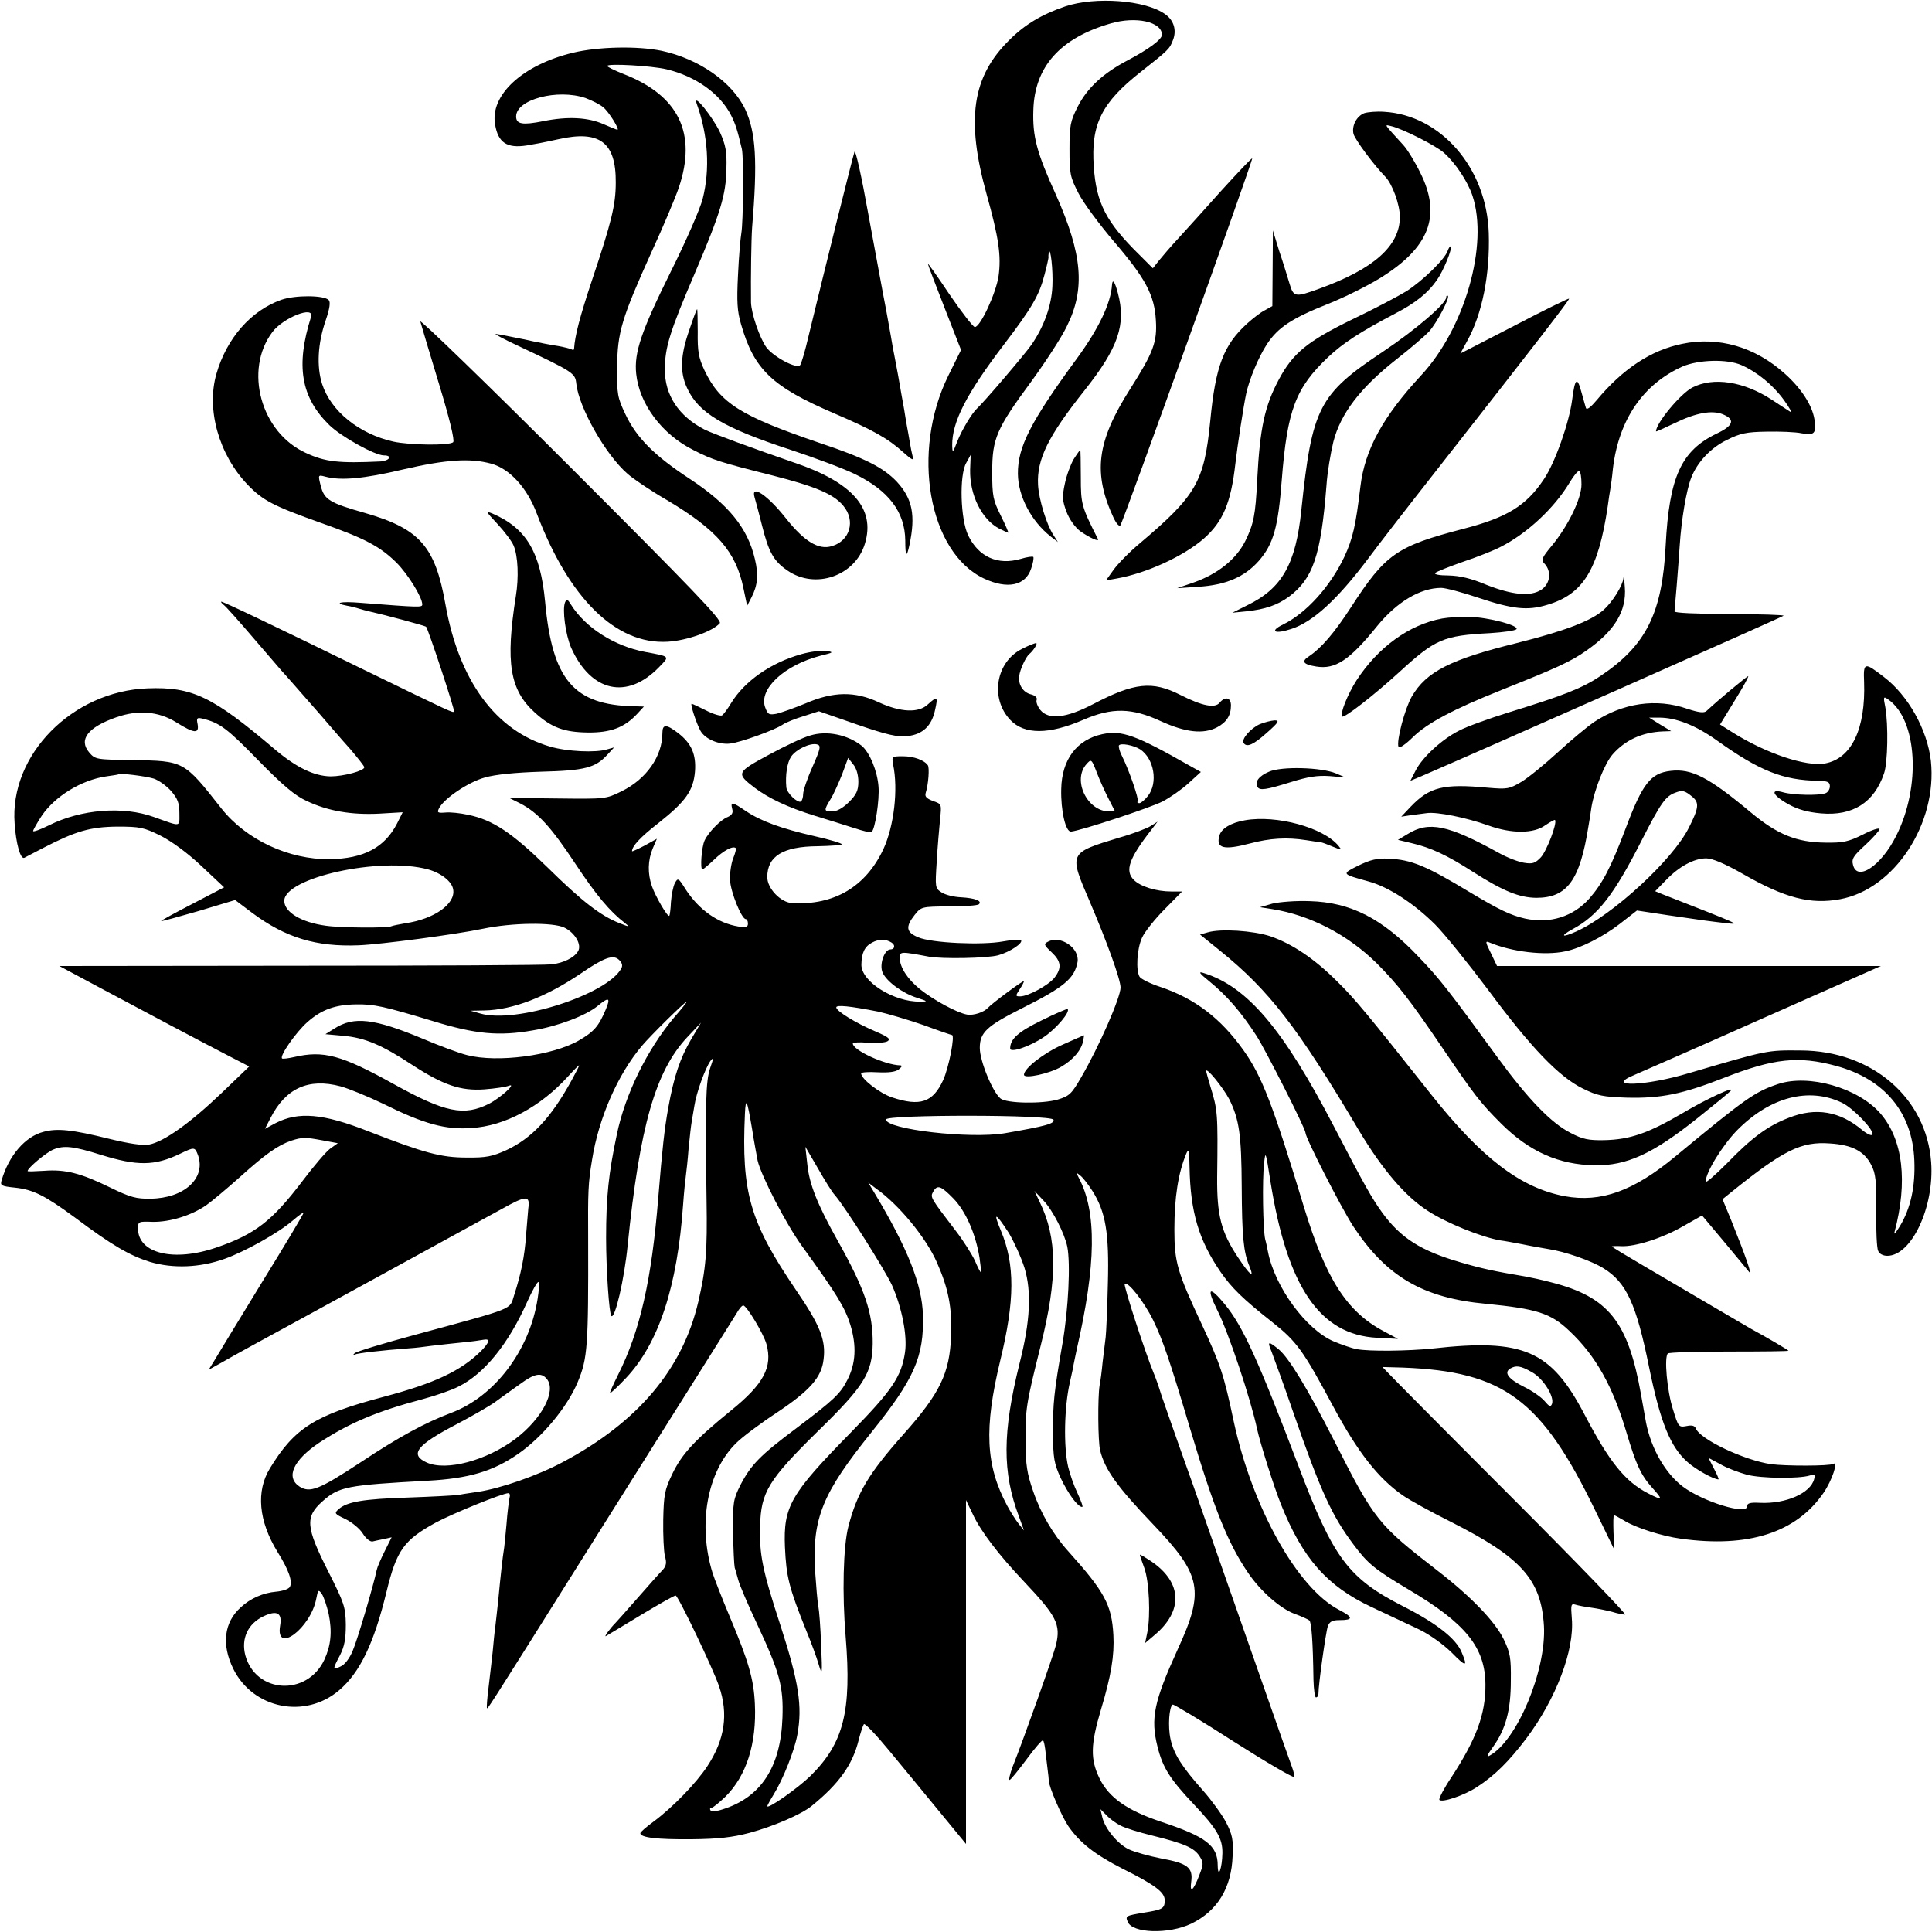 <svg version="1" xmlns="http://www.w3.org/2000/svg" width="933.333" height="933.333" viewBox="0 0 700 700"><path d="M386 2.3c-8.5 2.9-14.6 6.5-20.3 12.2-13.5 13.3-15.8 28.7-8.2 56 4.4 15.7 5.3 22.3 4.3 29.5-.9 6.2-6.6 18.5-8.6 18.5-.6 0-4.8-5.4-9.3-12-4.4-6.6-7.9-11.5-7.7-10.9.1.6 2.9 7.9 6.1 16.1l5.9 15.1-4.6 9.3c-13.6 27.6-7.2 64 12.9 73.5 8.5 4 15.1 2.6 17.1-3.6.7-1.9 1-3.8.8-4.2-.2-.3-2.3 0-4.6.7-8.3 2.4-15.2-.7-19-8.5-2.8-5.8-3.3-21.8-.7-26.3l1.6-2.9-.2 5.4c-.2 9.1 4.2 18 10.5 21.3 1.6.8 3.1 1.5 3.3 1.5.2 0-1-2.8-2.7-6.2-2.8-5.6-3.1-7.1-3.1-15.8 0-12.1 1.5-15.6 14.1-32.7 5.1-7 11-16 12.9-20 6.8-13.6 5.7-26.1-3.9-47.7-7-15.4-8.5-21.1-8.2-30.6.4-15.8 9.7-26.2 28-31.5 9.2-2.7 18.6-.6 18.6 4.1 0 1.7-4.9 5.3-12.5 9.3-8.8 4.6-14.6 10-18 16.7-2.7 5.3-3 6.9-3 15.5 0 8.8.2 10 3.3 16 1.8 3.5 7.6 11.3 12.8 17.4 11.4 13.3 14.7 19.4 15.2 28.6.5 7.8-.9 11.6-9.3 24.8-12.2 19.2-13.6 30.5-5.9 47 .9 1.8 1.9 2.9 2.3 2.5 1-1.1 48.2-132.6 47.8-133-.2-.2-5.2 5.1-11.3 11.8-6 6.7-13 14.5-15.6 17.3-2.5 2.7-5.6 6.3-6.8 7.8l-2.3 2.9-4.9-4.9c-12-11.8-15.6-18.7-16.5-31.9-1.1-15.4 2.8-23.2 17.2-34.5 9.9-7.8 10.3-8.2 11.5-11.4 1.4-3.6.3-7.2-2.9-9.4C415 0 396.8-1.3 386 2.3zm-4.7 101.4c-.3 7-3 14.5-7.5 21.1-2.5 3.6-17.2 20.8-19.8 23.2-1.8 1.6-5.5 7.8-7.1 11.8-1.7 4.4-1.8 4.5-1.9 1.6-.1-8.5 5.2-18.8 18.7-36.5 10.2-13.4 12.8-17.9 14.7-25.2.9-3.3 1.5-6.2 1.5-6.5-.1-.4 0-1.2.1-1.7.6-2.4 1.6 6.5 1.3 12.2zM207.6 19.1c-18.3 4.4-30.2 15.4-28.2 26.1 1.1 6.5 4.3 8.6 11.4 7.5 3.5-.6 4.8-.8 11.7-2.3 14.8-3.3 20.7 1.2 20.6 15.7 0 8.1-1.5 14.2-8.6 35.4-4.5 13.5-6.2 20.2-6.5 24.8 0 .5-.4.6-.9.3s-2.6-.8-4.7-1.2c-2.2-.3-7.9-1.4-12.8-2.5-4.9-1-9.4-1.9-10-1.9-.6 0 3 1.9 7.9 4.2 20.4 9.6 20.9 10 21.3 13.8.9 8.6 10.6 25.8 18.6 32.7 1.9 1.7 8.2 6 14.1 9.4 18.3 10.9 25.2 18.8 27.9 32.2l1.3 6.2 1.6-3.1c2.2-4.3 2.6-8.1 1.2-13.9-2.6-11.2-9.6-19.8-23.6-29-12.8-8.4-19.3-14.9-23.3-23.4-2.9-6.1-3.1-7.3-3-17.1.1-12.6 1.6-17.6 12.6-42 4.2-9.1 8.5-19.4 9.7-22.9 6.7-19.7.1-33.5-20-41.3-3.3-1.3-5.9-2.6-5.9-2.9 0-1 16-.1 21.5 1.2 10.5 2.5 19.4 8.8 23.4 16.7 1.7 3.4 2.3 5.5 3.9 12.2.7 3.2.5 26.5-.2 30.5-.3 1.6-.9 8.4-1.2 15-.5 9.9-.3 13.2 1.1 18 4.7 16.4 11.2 22.6 33.8 32.3 14 6 19.5 9.1 25 14.1 3.1 2.8 3.9 3.1 3.4 1.6-.3-1.1-.8-3.6-1.1-5.5-.3-1.9-.8-4.5-1-5.6-.2-1.2-.7-3.9-1-6-.4-2.2-1.4-7.7-2.2-12.4-.9-4.7-1.7-9.2-1.9-10-.1-.8-1.2-6.9-2.4-13.5-1.3-6.6-4.2-22.6-6.6-35.5-2.3-12.9-4.5-22.8-4.9-22-.5 1.3-10.6 41.7-16.7 67-1.2 5.2-2.6 9.9-3 10.3-1.2 1.5-9.5-2.9-12.2-6.4-2.4-3.3-5.5-12.2-5.6-16.4-.1-9.4.1-22.9.4-27 2-24 1.4-34.5-2.5-42.9-4.7-9.9-16.8-18.3-30.3-21.2-8.8-1.8-22.9-1.5-32.1.7zm4.5 16.4c2.4.9 5.4 2.4 6.5 3.4 2 1.6 6 8.1 5.1 8.1-.3 0-2.5-.9-5-2-5.6-2.5-13-2.9-21.9-1.1-7.5 1.5-9.8 1.1-9.8-1.7 0-6.2 15-10.1 25.1-6.7z"/><path d="M252.4 37.5c4.2 11.6 4.9 23.8 2.2 34.5-.9 3.6-6.1 15.5-11.6 26.5-10.6 21.4-13.3 29.2-12.5 36.9 1.1 10.9 9.3 22 20.8 27.7 6.8 3.5 9.6 4.4 28.7 9.2 15.6 4 22 6.7 25.5 10.9 4.6 5.4 2.5 12.8-4.2 14.7-4.7 1.4-9.8-1.7-16.3-9.8-6.8-8.7-13.1-12.9-11.6-7.9.4 1.3 1.6 5.8 2.7 10.2 2.4 9.6 4.2 12.9 9.2 16.3 10.1 7 24.6 2 28.1-9.8 3.8-12.6-4.5-22.1-25.4-29.2-14.8-5.1-30.1-10.7-32.8-12.1-9.3-4.8-14.4-12.5-14.3-21.8 0-7.9 1.8-13.7 10.8-34.7 9.3-21.8 11.4-28.6 11.5-38.1.2-6.1-.3-8.5-2.3-13-2.5-5.4-9.9-14.7-8.5-10.5zM494.3 41c-2.8 1.1-4.6 4.6-3.9 7.5.5 2 7.3 11.2 11.5 15.5 2.6 2.7 5.3 10.1 5.3 14.6 0 10.5-9.5 18.9-29.2 26-8.8 3.2-9.3 3.1-10.8-1.9-.7-2.3-2.3-7.6-3.7-11.7l-2.3-7.5-.1 13.7-.1 13.7-2.7 1.5c-1.6.8-4.4 3-6.4 4.8-8.6 7.8-11.5 15.5-13.4 35.3-2.2 22.1-5 27-25.7 44.5-3.6 3-7.8 7.3-9.3 9.4l-2.8 3.9 3.9-.7c10.8-1.9 24.3-8.1 31.6-14.5 6.9-6.1 9.8-12.9 11.4-27.1.7-6.2 3-21.1 3.9-25.3 1.1-5.2 4.5-13.4 7.6-18.1 4-6 9-9.3 22.1-14.5 5.8-2.3 14.2-6.5 18.6-9.2 18.1-11.1 22.6-22.7 14.8-38.3-1.9-3.9-4.7-8.5-6.2-10.1-7.3-8-6.9-7.4-4.3-6.8 4 .9 16.2 7.1 19 9.6 4.3 3.8 8.7 10.5 10.4 15.6 5.9 17.8-2.8 48.1-18.6 65.1-13.8 14.9-20.4 26.9-22 40.3-1.7 14.3-2.8 18.9-5.8 25.4-5.1 10.8-13.8 20.4-22.1 24.5-5.2 2.5-3.3 3.7 2.8 1.7 7.8-2.5 16.7-10.6 27.9-25.5 3.7-5 14.7-19.2 24.3-31.4 37.8-48.2 48.8-62.5 48.5-62.8-.1-.2-9.1 4.2-19.8 9.8l-19.6 10.1 2.4-4.4c5.5-9.8 8.4-24.2 7.9-39.4-.8-23.5-17.4-42.6-37.9-43.8-2.7-.2-6 .1-7.2.5z"/><path d="M524.5 90.9c-.9 2.9-9 10.8-14.9 14.6-2.8 1.7-11.6 6.4-19.6 10.2-16.4 8-21.6 12.3-26.7 21.9-5.1 9.6-6.8 17.4-7.8 36.4-.6 12.6-1.3 15.9-4.3 22-3.3 6.6-9.9 11.9-18.6 15l-6.1 2.1 7.6-.5c9.9-.6 16.8-3.5 22-9.4 5.3-6.1 7-12.2 8.3-29.2 2-25.5 5-33.4 16.8-44.6 5.4-5.1 11.7-9.2 24.3-15.8 7.5-3.9 11.8-7.4 15.1-12.1 2.4-3.4 5.7-11.5 5-12.2-.2-.2-.7.5-1.1 1.6zM402.9 103.2c-.4 6.6-4.8 15.9-12.8 26.8-16.7 22.8-21.4 32-21.3 41.7.1 8.1 4.8 17.1 11.9 22.7l2.6 2-1.6-2.5c-2.5-3.8-5.3-12.9-5.6-18.2-.5-9.3 3.7-17.7 16.8-34.2 12.3-15.5 15.2-23.9 12.1-35.4-1.1-4.1-1.9-5.2-2.1-2.9z"/><path d="M102 108.6c-11.1 3.9-19.9 14-23.6 26.9-3.7 12.9.9 29.2 11.3 40.1 5.6 5.8 9.3 7.7 26.7 13.9 15.6 5.5 21.2 8.4 27.2 14.3 4.2 4.2 9.4 12.6 9.4 15.2 0 1.1-.8 1.1-22.5-.6-7.3-.6-9.9.1-4.6 1.1 1.3.2 3.1.7 4.1 1 1 .3 2.7.8 3.7 1 5.4 1.2 20.4 5.2 20.7 5.6.8 1 10.5 30.3 10.1 30.7-.5.5-.1.7-33.4-15.5C99.2 226.7 81 218 80.2 218c-.3 0 .1.6.9 1.2.9.7 5.8 6.2 11 12.3 5.2 6 9.6 11.2 9.9 11.5.7.7 7.6 8.6 14.1 16 3.1 3.6 7.9 9.2 10.8 12.4 2.8 3.3 5.1 6.2 5.1 6.6 0 1.3-7.6 3.3-12.2 3.3-6-.1-12.4-3.2-20.1-9.7-22.7-19.3-30-22.8-46.2-22.2-27.3 1-50.1 24.1-48.2 49 .5 7.3 2.1 13 3.5 12.4.4-.2 3.5-1.8 6.9-3.6 11.8-6.1 17-7.6 26.8-7.7 8.2 0 9.6.3 15.5 3.2 4 2 9.8 6.2 14.9 11l8.3 7.8-11.5 6c-6.4 3.3-11.5 6.1-11.3 6.2.1.2 6.2-1.5 13.5-3.6l13.3-4 6.1 4.6c12.2 9.1 23.3 12.4 38.6 11.8 7.9-.3 35.1-3.9 45.1-6 10.5-2.2 25.4-2.4 29.5-.4 3.9 1.9 6.4 6.3 4.9 8.6-1.4 2.3-5.2 4.2-9.5 4.7-1.9.3-42.8.5-90.9.5l-87.5.1 15.5 8.3c15.7 8.4 35.1 18.7 46.9 24.8l6.4 3.3-10.1 9.7C69 406.8 59.4 413.7 54 414.7c-2.4.4-7.1-.3-14.5-2.1-13.3-3.3-18.8-3.9-23.8-2.5-6.6 1.7-12.5 8.6-15.1 17.5-.6 1.9-.2 2.2 4.8 2.7 6.6.7 10.8 2.8 21.7 10.8 13.6 10.2 19.9 13.8 27.2 16.1 8.4 2.5 18.2 2.1 27.1-1.1 7.3-2.6 19.5-9.4 24.7-13.9 2.1-1.8 3.9-3.1 3.9-2.8 0 .4-6.8 11.8-15.2 25.4-8.3 13.6-16 26.2-17.1 28.1l-2.1 3.4 4.5-2.5c4.1-2.4 16.2-9 30.9-17 6.2-3.4 43-23.5 55.5-30.4 3.3-1.8 10.1-5.5 15-8.2 9.3-5.2 10.6-5.2 9.9-.3-.1 1.4-.5 5.8-.8 9.6-.5 7.7-1.9 14.3-4.3 21.7-1.8 5.5 1 4.4-35.8 14.4-11.5 3.1-21.4 6.1-22 6.7-.7.7-.7.8 0 .5.9-.5 9.3-1.5 20-2.3 1.7-.1 5.3-.5 8-.9 2.8-.3 7.7-.9 11-1.2 3.3-.3 6.8-.8 7.8-1 2.4-.4 2.1.9-1 4.1-7.3 7.2-16.8 11.7-35.3 16.6-24.9 6.6-32.3 11.3-41.2 25.9-5.1 8.3-4.1 19.1 2.7 30.2 4.2 6.7 5.6 10.9 4.5 12.8-.5.8-2.7 1.5-5 1.7-4.6.4-9.3 2.4-12.8 5.7-6 5.4-7 13.4-2.7 22.2 7.1 14.5 26 18.4 38.4 7.8 7.5-6.4 12.6-17 17.1-35.5 3.7-15.3 6.3-18.9 18-25.3 6.2-3.3 24.1-10.6 26.2-10.6.5 0 .7.8.4 1.7-.2 1-.8 5.4-1.1 9.7-.4 4.3-.8 8.6-1 9.5-.3 1.7-1.1 8.5-2 18.1-.3 3-.8 7.1-1 9-.3 1.9-.7 6.2-1 9.5-.4 3.3-1 9.1-1.5 13-.5 3.8-.7 7.1-.6 7.3.4.3-1.9 4 36.6-57.3 18.4-29.2 37.6-59.8 42.8-68 5.2-8.3 10.2-16.2 11.1-17.7.9-1.6 1.9-2.8 2.4-2.8 1.2 0 7.4 10.3 8.4 14 2.3 8.3-1 14.5-12.9 24.1-12.9 10.5-17.7 15.6-21.2 22.9-2.8 5.8-3.1 7.6-3.3 16.6-.1 5.6.2 11.5.6 13.2.7 2.3.5 3.5-.7 4.9-1 1-5.1 5.6-9.2 10.3-4.1 4.7-7.7 8.7-8 9-1.8 1.8-4.3 5.2-3.5 4.8.6-.3 6.3-3.8 12.8-7.7 6.5-3.9 12.1-7.1 12.5-7 .9 0 13.7 26.8 15.7 32.8 3.5 10.1 2.1 19.4-4.2 29-4 6.1-12.5 14.9-19.5 20.1-2.6 1.9-4.8 3.8-4.8 4.2 0 1.6 6 2.3 18.5 2.2 9.9-.1 14.9-.7 21-2.3 8.6-2.3 18.8-6.7 22.5-9.7 10-8.1 14.9-15 17.1-23.9.7-2.8 1.6-5.4 1.9-5.8.4-.4 4.5 3.9 9.1 9.5 4.7 5.7 12.9 15.6 18.2 22.1l9.7 11.8V543.5l2.4 5c2.9 6.3 9.5 14.9 18.5 24.4 11.9 12.6 13.5 15.6 11.7 23.1-.8 3.4-11.7 34.1-15.7 44.1-1 2.7-1.5 4.9-1.1 4.8.4 0 3.1-3.4 6.1-7.4 3-4.1 5.7-7.2 6-6.9.3.2.6 1.7.8 3.2.2 1.5.5 4.5.8 6.7.3 2.2.5 4.3.5 4.7 0 2.1 4.6 12.8 7.1 16.5 4.2 6 9.5 10.2 19.5 15.3 12 6 15.4 8.6 15.4 11.5 0 3-.7 3.4-7.6 4.5-6.5 1.1-6.7 1.2-5.8 3.3 1.6 4.2 14.8 4.6 23 .7 9.5-4.6 14.6-13 15-24.5.3-6-.1-7.8-2.4-12.3-1.5-2.8-5.2-7.9-8.2-11.3-7.8-8.8-10.7-13.3-11.9-18.8-1-4.6-.5-11.8.8-12.5.3-.2 10.3 5.8 22.1 13.4 11.8 7.5 21.7 13.3 21.9 12.8.1-.5-.2-2.1-.8-3.6-.9-2.3-18.7-53.2-31.3-89.2-2.2-6.3-6.2-17.8-9-25.5-2.7-7.7-5.9-16.7-7-20-1-3.3-2.3-6.9-2.8-8-3.1-7.5-11-31.8-10.5-32.3 1.1-1.1 7 6.4 10.3 13.1 3.5 7.2 6 14.5 13.5 39.7 8.6 28.7 13.6 41.2 21 52 4.5 6.6 11.6 12.8 16.7 14.7 2.5.9 4.9 2 5.4 2.4.8.7 1.3 7.6 1.5 21.6.1 3.5.5 6.3.9 6.3.5 0 .9-.6.9-1.3 0-3.5 2.7-22.5 3.4-24.5.7-1.7 1.6-2.2 4.2-2.2 5.1 0 5.1-1-.1-3.7-15.2-7.9-31.5-37.2-38.2-68.3-3.6-17.1-4.9-20.8-11.5-35-9-19.2-10-22.7-10-34.5 0-11.7 1.4-20.5 4.3-27.5.9-2.1 1.1-1.2 1.2 5 .3 16 3.3 26.3 11.2 37.8 4 5.8 8.2 9.9 18.6 18.1 9.1 7.2 11.3 10.3 22.2 30.6 8.9 16.6 16.4 26.2 25.4 32.4 2.3 1.6 10.1 5.9 17.3 9.5 25.5 12.9 32.7 20.9 33.7 37.7.9 16.1-9.8 41.7-19.7 47-1.2.7-.9-.2 1.2-3.1 4.6-6.4 6.5-13.2 6.5-24 .1-8.4-.2-10.1-2.6-15.1-3.2-6.5-11.9-15.5-23.8-24.7-21.8-16.9-22.9-18.2-37.6-47.2-9.8-19.2-16.4-30-20.1-33.1-3.8-3.1-4.2-3-2.6.8.8 2.1 4.4 11.9 7.8 21.8 10.1 29.1 14.1 37.7 21.9 48.1 5.2 7 7.7 9 20.1 16.4 20.6 12.2 27.6 20.9 27.7 34.3.1 10.7-3.3 19.8-12.3 33.6-2.7 4-4.6 7.7-4.4 8.2.8 1.2 9.1-1.6 13.6-4.6 6.5-4.2 11.6-9.3 17.9-17.6 10.8-14.4 17.5-32 16.5-43.5-.4-4.9-.3-5.5 1.3-5 .9.3 3.5.8 5.8 1.1 2.2.3 5.6 1 7.5 1.5 1.9.6 4 1 4.7 1 .7 0-17.7-19.1-41-42.4-23.3-23.3-43.3-43.5-44.6-44.9l-2.3-2.4 7.3.2c36.6 1.4 50.3 11.5 69.8 51.8l6.9 14.2-.3-6.3c-.1-3.4-.1-6.2.2-6.2.3 0 1.9.9 3.6 1.9 4.1 2.6 13.9 5.7 20.6 6.6 24.5 3.4 41.8-2.2 51.7-16.6 3.1-4.5 5.5-11.7 3.5-10.5-1.3.8-17.2.8-22.5.1-9.7-1.4-25.8-9-27.3-13-.4-1-1.5-1.2-3.4-.8-2.8.5-2.9.3-4.9-6.2-2.1-6.6-3.2-18.8-1.8-20.1.3-.4 10.3-.7 22.2-.7 11.8 0 21.5-.1 21.5-.3 0-.2-8.1-5-13.5-7.9-2.2-1.3-20.9-12.2-38.7-22.7-6.5-3.8-11.8-7-11.8-7.2 0-.1 1.5-.2 3.3-.1 5.1.3 15.1-2.9 22.5-7.2l6.9-3.9 7.8 9.3c4.3 5.2 8.5 10.2 9.2 11.1 1.4 1.8-1.3-5.9-6.5-18.8l-3.1-7.5 3.1-2.5c19-15.3 25.4-18.5 35.9-17.7 7.9.5 12.4 2.8 14.9 7.8 1.6 3 1.9 5.8 1.8 16.5-.1 7.1.2 13.7.7 14.6.4 1.1 1.8 1.8 3.3 1.8 8.8 0 17.1-17.7 15.9-33.9-1.7-23.4-21.5-40.4-47.2-40.5-12.4-.1-11.9-.2-40.5 8.2-16 4.8-30.8 5.2-19.9.7 3-1.3 24.3-10.6 47.4-20.9l42-18.6H542.4l-2.2-4.6c-2.1-4.2-2.1-4.6-.5-3.9 8.1 3.4 20 4.8 27.4 3.2 5.5-1.1 13.6-5.2 19.7-9.9l6.3-4.9 11.2 1.7c12.9 1.9 14.4 2.1 21.2 2.9 5.1.5 5.7.8-23.4-10.6l-2.4-1 3.9-4c4.8-5 10.2-7.9 14.6-7.9 2.2 0 6.7 1.9 13.2 5.6 15.3 8.8 24.6 11.2 35.3 9.2 19.7-3.6 35.3-27.4 32.9-50.1-1.3-11.3-8.2-23.7-17-30.4-7.1-5.5-7.5-5.4-7.2 1.8.6 16.9-4.5 27.7-14.1 29.5-6.8 1.3-21.4-3.6-33.5-11.2l-4.6-2.9 5.4-8.8c3-4.8 5.1-8.7 4.8-8.7-.5 0-10.7 8.5-15.1 12.6-.9.8-2.7.6-7-.8-11.2-3.9-23.4-2.1-33.9 4.9-2.3 1.6-8.1 6.4-12.9 10.8-4.8 4.4-10.8 9.3-13.3 10.8-4.4 2.6-5.1 2.7-12.2 2.1-16-1.5-21-.3-27.9 6.9l-3.4 3.6 3.2-.5c1.7-.2 4.4-.6 6.1-.8 3.7-.5 14.2 1.6 22.3 4.5 8.3 3 16.4 3 20.6-.1 1.8-1.2 3.4-2.1 3.5-1.9.9 1.1-3 11.2-5.1 13.5-2.1 2.2-3 2.5-6.1 2-2-.3-6.2-1.9-9.2-3.6-18.3-10.1-25.3-11.6-33-6.8l-3.5 2.1 5 1.2c6.9 1.6 12.9 4.4 22.2 10.4 11 7 16.7 9.3 22.9 9.4 11.2 0 15.8-6.3 18.9-25.8.4-2.2.9-5.4 1.1-7 1.1-6.5 4.8-15.9 7.7-19.2 4.6-5.2 10.7-8 18.2-8.3l3-.1-4-2.4-4-2.5h3.6c6.2 0 13.3 2.8 21 8.3 15.4 11 23.9 14.4 36.7 14.6 3.4.1 4.2.4 4.2 2 0 1-.7 2.2-1.6 2.5-2.4.9-11.5.7-15.2-.3-5.1-1.5-4 1.1 1.8 4.3 3.4 1.9 7.1 2.9 11.8 3.3 11.5 1 19.2-3.9 22.8-14.4 1.4-3.9 1.6-17.7.5-24-.8-3.9-.7-4.1 1-2.9 10.6 7.3 12 31.6 2.9 49.5-5.4 10.8-14.1 16.6-15.6 10.5-.6-2.2.1-3.3 4.5-7.3 2.8-2.6 5.1-5.2 5.1-5.7 0-.6-2.8.3-6.1 2-5.2 2.6-7.2 3-13.5 2.9-10.4-.1-17.4-2.9-27.1-11-15.2-12.7-21.4-15.9-29-15-7.2.8-10.2 4.6-16.2 20.6-5.4 14.3-8.4 20.1-13.3 25.7-5.8 6.5-14.2 9.2-23.3 7.2-5.2-1.2-9.2-3.1-19.9-9.5-15.9-9.6-21.1-11.8-29.5-12.2-4.1-.2-6.6.4-10.9 2.5-6.2 3.1-6.3 3 3.8 5.8 7.2 2 16.4 8 24 15.6 3.4 3.4 12 14.1 19.3 23.8 15.4 20.8 25.6 31.4 34.2 35.6 5.3 2.6 7.2 3 16 3.3 12.3.3 20.1-1.3 34.9-7.1 18.4-7.2 27.2-8.1 40.9-4.4 17.6 4.8 27.6 16.9 28.3 34.2.4 9.4-1.3 17.3-5.2 23.8-1.4 2.3-2.3 3.4-2 2.3 4.9-18.4 3.1-33.6-5.1-43.1-8.1-9.3-26-14.4-37.2-10.6-8.3 2.8-11.6 5.1-37.1 26.2-15.2 12.6-27 16.8-40.1 14.4-15.9-3-30-13.7-48.4-36.9-23.2-29.3-27.6-34.6-34-40.9-8.3-8.3-16.4-13.7-24.3-16.4-6.1-2-17.8-2.8-22.6-1.4l-2.8.8 7.3 5.9c17.7 14.3 28.1 27.7 50.4 65.3 8.4 14 16.7 23.7 24.8 28.9 6.7 4.4 19.4 9.5 26.2 10.7 1.7.2 5.3.9 8 1.4 2.8.6 6.9 1.3 9.2 1.7 6.2.9 16 4.3 20.4 7.1 8.2 5.1 11.8 13 16.4 35.8 4.1 20 7.7 28.9 14 34.4 2.9 2.6 9.4 6.2 11.1 6.2.3 0-.5-1.8-1.6-3.9l-2-3.9 4.3 2.3c2.4 1.4 6.7 3 9.6 3.8 5.3 1.4 18.9 1.5 22.8.3 1.8-.6 2-.3 1.6 1.3-1.3 5.1-10.2 9-19.5 8.6-3.7-.2-4.8.1-4.8 1.3 0 3.2-16-1.7-23.3-7.2-6.3-4.8-11.4-13.6-13.3-23.1-.1-.6-.9-5.1-1.8-10.1-4.7-26.6-11.8-35.5-32.6-40.8-3.4-.9-7.6-1.8-9.3-2.1-11.3-1.9-15.9-2.9-23.4-5.1-14.5-4.2-21.8-8.8-28.6-18.2-3.6-5-6.3-9.7-17.2-30.7-18.6-35.8-31.6-51.1-47.5-56-1.9-.6-1.5.1 2 2.9 6.6 5.4 11.6 11.2 17.2 19.8 3.2 4.9 17.8 33.7 17.8 35.2 0 1.9 12.9 27.1 17.3 33.9 12 18.2 25.2 26 48.2 28.1 18.3 1.8 23.4 3.4 30.1 9.8 9.6 9 15.8 20.2 20.7 36.8 3.5 11.7 5.2 15.4 9.3 20 4.1 4.5 3.9 4.8-1.4 2.1-8.4-4.3-14.1-11.4-23.1-28.6-12.2-23.3-22.1-27.6-55.1-23.9-8.7.9-23.1 1.1-27.5.2-1.7-.3-5.4-1.6-8.3-2.8-10-4.3-21.3-19.7-23.8-32.5-.2-1.1-.6-3.1-1-4.5-.8-3.5-1.1-21.4-.4-27.5.5-4.7.6-4.4 2.3 6.5 6.1 38.3 17.9 55.6 38.6 56.7l7.6.4-5.2-2.8c-13.4-7.1-20.9-19-28.8-44.8-11.3-37.3-15.3-47.6-21.9-56.9-8.3-11.7-17.7-18.8-30.1-23-3.7-1.2-7.1-2.9-7.6-3.7-1.4-2.3-1-10.1.9-14.2.9-2 4.6-6.7 8.1-10.2l6.4-6.5h-3.9c-5.5 0-11.2-1.8-13.6-4.2-3.3-3.3-1.8-7.7 6.4-18.2l2.2-2.9-2.5 1.6c-1.3.8-6.4 2.8-11.4 4.2-18.4 5.6-18.3 5.4-10.6 23.3 6.3 14.8 11.1 28.1 11.1 31 0 3.6-7.9 21.6-14.2 32.4-3.5 6.1-4.3 6.9-8.6 8.2-5.6 1.6-18.5 1.4-20.7-.4-2.9-2.4-7.5-13.6-7.5-18.3 0-5.6 2.4-7.9 15.3-14.4 15.2-7.6 19-10.8 20.1-16.7.9-5-6.1-9.9-10.7-7.4-1.6.8-1.5 1.2 1.3 3.8 3.5 3.3 3.8 5.7 1 9.3-2.2 2.7-9.5 6.7-12.4 6.7-1.7 0-1.7-.2-.2-2.5.9-1.3 1.6-2.7 1.6-3 0-.6-11.8 8.2-13 9.6-1.4 1.6-5.2 2.9-7.6 2.5-3.8-.7-12.2-5.3-17.2-9.3-4.5-3.7-7.2-7.9-7.2-11.3 0-2.3.4-2.3 10.5-.4 4.7.9 21.3.6 25.2-.5 4.3-1.2 9.2-4.5 8.2-5.5-.3-.3-3.2-.1-6.5.5-7.5 1.4-25.9.6-30.7-1.5-4.4-1.8-4.7-3.8-1.3-8.1 2.4-3 2.5-3 12.5-3.1 5.5 0 10.4-.3 10.8-.8 1.2-1.2-1.4-2.2-6.5-2.5-2.6-.1-5.8-.9-7.1-1.8-2.3-1.5-2.3-1.8-1.7-11.2.3-5.3.9-12.1 1.2-15.2.6-5.6.6-5.6-2.6-6.7-2.3-.9-3-1.6-2.6-2.9 1-3.2 1.4-9 .8-10-1.3-1.9-5.1-3.3-9.1-3.3s-4 .1-3.5 3c1.9 9.1.3 22.3-3.5 30.6-6.4 13.7-17.9 20.5-33.2 19.6-4.1-.3-8.9-5.3-8.9-9.4 0-7.6 5.7-11.1 18.2-11.2 4.9-.1 8.8-.4 8.8-.7 0-.4-4.4-1.7-9.7-2.9-12.3-2.8-19.6-5.5-25-9.1-5-3.4-5.7-3.6-5-.8.4 1.4-.1 2.2-1.6 2.9-2.5.9-7 5.5-8.4 8.5-1.1 2.3-1.7 10.5-.8 10.5.3 0 2.2-1.6 4.2-3.5 3.4-3.3 6.9-5.2 7.9-4.2.2.2-.2 1.9-1 3.8-.7 1.9-1.2 5.3-1.1 7.7.2 4.4 4.2 14.2 5.7 14.2.4 0 .8.7.8 1.6 0 1.3-.7 1.5-3.4 1.1-7.5-1.2-14.3-6-19.2-13.5-2.6-4.2-2.8-4.2-3.9-2.2-.6 1.2-1.2 4.2-1.4 6.8-.1 2.5-.4 4.8-.6 5-.6.6-5-7-6.3-10.7-1.6-4.6-1.5-9.4.3-13.7l1.5-3.5-4.5 2.5c-2.5 1.3-4.5 2.2-4.5 2 0-1.8 2.9-5 9.7-10.3 9.7-7.7 12.5-11.6 13.1-18.5.5-6.3-1.3-10.3-6.1-14-4.3-3.3-5.7-3.3-5.7 0 0 8.4-5.8 16.7-14.8 21.1-5.7 2.8-5.8 2.8-23.2 2.6l-17.5-.2 4 2c6.5 3.4 11.2 8.6 20 21.9 7.5 11.3 12.4 17.2 18 21.5 1.8 1.4 1.5 1.4-2 0-6.9-2.7-13.6-7.9-26.1-20.2-12.9-12.6-19.9-17.3-28.9-19.1-2.7-.6-6.4-1-8.2-.8-2.8.2-3 0-2.2-1.6 1.9-3.6 10.7-9.5 16.6-11.1 3.8-1.1 11-1.8 20.3-2.1 15.8-.4 19.7-1.4 24-6.1l2.5-2.7-2.5.7c-4.1 1.3-14.6.8-20.7-1-19.7-5.7-33-23.9-37.9-51.5-3.7-21-9.3-27.4-29-33.1-13.1-3.7-14.9-4.9-16.2-9.9-1-4-1-4 1.7-3.3 5.5 1.5 13.8.8 28.1-2.6 15.6-3.6 24.3-4.2 32-2.1 6.6 1.8 13 8.7 16.5 18.1 11.7 30.8 28.7 47.5 47.4 46.4 7-.4 16.4-3.8 18.9-6.7.9-1.1-10.4-12.8-53.9-56.3-30.3-30.3-54.9-54.1-54.6-53 .3 1.1 3.3 11.2 6.7 22.4 3.9 12.8 5.8 20.7 5.2 21.3-1.3 1.3-15.7 1.1-21.7-.2-12.4-2.8-22.6-11-25.8-20.9-2-6.3-1.6-14.6 1.3-23 1.5-4.4 1.8-6.7 1.1-7.4-1.8-1.8-12.2-1.8-17.1-.1zm10.7 6.2c-5.6 17.7-3.7 29.1 6.6 39.2 4.3 4.2 16.5 11 19.8 11 3.3 0 2 2-1.3 2.2-15 .7-19.9.2-27-3.1-16.3-7.4-22.5-30-12.1-43.8 3.9-5.2 15.3-9.7 14-5.5zM64 261.8c6.4 4 8.2 4.1 7.6.6-.5-2.3-.2-2.5 1.9-2 6.1 1.5 8.8 3.5 20 15 9 9.2 13.4 12.9 17.6 14.8 7.8 3.7 16.3 5.1 26.3 4.6l8.5-.5-2 4c-4.5 8.8-12.1 12.8-24.4 13-14.8.2-30.3-7-39.3-18.4-13.6-17.3-13.5-17.2-32.2-17.5-13.1-.2-13.5-.2-15.7-2.8-3.9-4.6-.5-9.1 9.8-12.7 7.9-2.8 15.4-2.2 21.9 1.9zm-8.3 20.3c1.8.6 4.6 2.6 6.3 4.5 2.4 2.8 3 4.4 3 8.1 0 5.1.8 4.9-9.3 1.3-11.1-4-26.3-2.8-37.9 3-3.2 1.6-5.8 2.5-5.8 2.1 0-.4 1.4-2.9 3.1-5.5 4.8-7.1 14.4-13 23.4-14.3 2.2-.3 4.1-.6 4.3-.7.5-.6 9.9.6 12.9 1.5zm557.6 6.7c2.4 2.1 2.2 4-1.4 11.1-5.8 11.6-27.5 31.6-40.8 37.6-5.1 2.3-6.1 1.8-1.4-.8 9.2-4.9 15.1-12.5 25.1-32.2 6.9-13.5 8.6-16 12.2-17.3 2.6-1 3.4-.8 6.3 1.6zM155.1 315c4.7 1.3 8.7 4.4 9.1 7.3.9 5.2-6.9 10.7-17.2 12.2-2.4.4-4.8.9-5.2 1.1-1.1.7-18.5.6-23.8-.2-8.8-1.2-15-4.9-15-9 0-8.4 34.7-16.1 52.1-11.4zM323 341.5c1.5.9 1.2 2.5-.4 2.5-2.2 0-4.1 5.6-2.8 8.4 1.5 3.3 7.3 7.5 12.4 9.1 4 1.3 4.1 1.4 1.2 1.4-9.5.2-21.5-7.3-21.3-13.5.1-4.2 1.2-6.5 3.9-7.9 2.4-1.3 5-1.3 7 0zm-97.9 9.4c-5.2 9.5-38.3 20.1-51.1 16.3l-3.5-1 5-.1c10.2-.2 22.2-4.8 34.8-13.3 8.6-5.9 11.8-7 13.9-5.1 1.2 1.1 1.5 2.1.9 3.2zm-5.6 14.8c-2.6 6.2-4.3 8.1-9.8 11.3-9.6 5.5-29.5 8.1-40.4 5.3-2.9-.7-10.1-3.4-16-5.9-17.7-7.4-25.1-8.3-32.2-3.7l-3.2 2 6.6.6c7.7.7 13.9 3.3 24.8 10.5 11.4 7.4 17.6 9.5 26.2 8.9 3.9-.3 7.8-.9 8.8-1.3 3.2-1.2-3 4.4-7.1 6.5-9.1 4.6-15.9 3.2-34.5-7.1-19.1-10.6-25.5-12.3-36.2-9.8-2.2.5-4.1.7-4.3.5-1-.9 5.1-9.6 9.2-13.2 5.1-4.5 10-6.3 17.7-6.4 6.4-.1 10 .7 27.9 6.1 15.3 4.7 23.8 5.5 36.2 3.3 9-1.5 19-5.3 23.3-8.8 4.1-3.4 4.8-3.1 3 1.2zm24.7 3c-9.7 11.5-17.7 27.8-20.7 42.3-3 14.1-3.9 22.8-3.9 37.5 0 11.4 1.1 27.5 1.9 28.3 1.3 1.3 4.7-13.3 5.9-25.5 4.4-43.4 10.1-63.2 21.6-75.5l5-5.3-3.5 5.9c-4.1 7-6.3 13.5-8.4 25.1-1.4 7.9-2.1 14.3-3.6 32.5-2.4 29.8-6.6 48.3-14.6 64.2-1.6 3.2-2.9 6.1-2.9 6.5 0 .4 2.7-2.1 5.9-5.5 11.8-12.6 18.5-33 20.6-62.7.3-4.4.8-9.1 1-10.5.2-1.4.7-5.9 1-10 .4-4.1.9-8.4 1.1-9.5.2-1 .6-3.7 1-5.9.7-4.7 3.9-13.5 5.8-16.2 1.2-1.5 1.2-1.1-.1 2.6-1.6 4.7-1.8 12.9-1.3 48 .3 18.3-.2 24.6-3 36.7-5.7 24.4-21.9 43.6-49 58-9.1 4.9-22.7 9.6-30.7 10.8-1.8.3-5 .7-7 1.1-2.1.3-10.5.7-18.8 1-15.7.5-21.8 1.5-24.8 4.2-1.7 1.5-1.5 1.7 2.5 3.6 2.4 1.2 5.2 3.5 6.3 5.3 1.1 1.8 2.7 3 3.5 2.8.8-.2 2.7-.6 4.2-.9l2.7-.6-2.5 5c-1.4 2.8-2.7 5.8-2.9 6.8-1.1 5.4-7 25.4-8.7 29.3-1.1 2.7-2.9 5.1-4.4 5.7-2.9 1.4-3 1.2-.2-4.1 1.6-3.2 2.1-5.8 2.1-11.1-.1-6.4-.6-7.8-6.4-19.3-8.1-16-8.4-19.7-2.1-25.3 6-5.4 9-5.9 38.1-7.5 15-.8 23.7-3.4 32.8-9.7 8.7-6 17.8-16.9 21.6-26 3.6-8.6 3.9-12.9 3.8-51.8-.1-17.3 0-20.3 1.4-28.7 2.4-15.2 9.3-31 18.1-41.4 3.2-3.8 15.5-15.9 16.1-15.9.3 0-1.8 2.6-4.5 5.7zm73.9-2.2c3.6.8 11 3 16.5 4.9 5.4 2 10.1 3.6 10.3 3.6 1.2 0-1.1 11.8-3.2 16.4-3.7 8-8.3 9.6-18.5 6.2-4.5-1.5-11.2-6.7-11.2-8.7 0-.4 2.7-.6 5.9-.4 4 .2 6.5-.1 7.7-1 1.1-.9 1.4-1.4.7-1.5-5.6-.1-17.3-5.5-17.3-7.9 0-.4 2.4-.6 5.4-.3 2.9.2 6.1 0 7.1-.5 1.3-.8.6-1.5-4.3-3.6-7.3-3.1-14.2-7.4-14.2-8.7 0-1 4.9-.5 15.1 1.5zM207 391.6c-7.3 13.3-14.3 20.8-23.5 25.1-5.1 2.3-7.3 2.8-14.5 2.7-9.1 0-15.2-1.6-35.5-9.5-16.5-6.5-25.4-7.2-33.6-3L96 409l2-3.9c5.5-10.8 13.7-14.6 25.4-11.5 2.9.8 9.8 3.6 15.4 6.3 14.7 7.3 22.6 9.5 32 8.8 12.1-.7 25.1-7.7 35.2-18.9 1.9-2.1 3.6-3.8 3.8-3.8.2 0-1.1 2.5-2.8 5.6zm238.4 6.7c3.6 7.3 4.4 12.8 4.5 31.7.1 17.8.6 23.6 2.8 28.8 1.9 4.7.2 3.3-4.2-3.3-6.1-9.2-7.6-15.2-7.5-29 .3-23.2.2-24.3-2.5-33-.8-2.8-1.5-5.2-1.5-5.4 0-1.7 6.2 6 8.4 10.2zm221.9 1.2c4.1 1.9 12 10.2 11.1 11.6-.3.5-1.9-.2-3.6-1.6-8.2-6.9-16.9-8.4-26.7-4.5-7.6 2.9-13.5 7.3-22.3 16.4-4.3 4.3-7.8 7.4-7.8 6.7 0-3.3 6.1-13.2 11.5-18.7 11.8-11.9 25.8-15.6 37.8-9.9zm-394.8 9.6c.7 4.6 1.7 9.7 2 11.4 1.3 5.6 10.3 23 16.1 31 12.8 17.7 15.5 22.2 17.5 28.5 2.3 7.6 2 14-1.1 20-2.5 5-5 7.3-18.5 17.5-13.1 9.8-16.4 13.2-20.2 20.5-2.6 5.2-2.8 6.2-2.7 17 .1 6.3.4 12.2.6 13 .3.8.8 2.8 1.3 4.5.4 1.6 3.4 8.7 6.7 15.7 8.3 17.7 9.7 22.8 9.3 34.1-.6 17.9-7.8 29-21.8 33.3-2.1.7-3.9.8-4.3.3-.3-.5-.1-.9.4-.9s2.7-1.8 5-4c7.6-7.5 11.4-19.2 10.7-33.7-.4-8.9-2.3-15.4-9-31.3-2.9-6.9-5.7-14.1-6.3-16-5.5-17.7-2-37 8.7-47.3 2-2 8.5-6.9 14.6-10.9 12-8 16.2-12.8 16.9-19.3.9-6.9-1.3-12.4-10-25.1-16.7-24.6-19.8-35.2-18.5-63.9.3-6.2.8-5.1 2.6 5.6zm109.2-3.4c.5 1.4-2.7 2.3-17.7 4.9-12.7 2.1-43-1.4-43-5 0-1.8 60.1-1.8 60.7.1zM117 413.2l5.4 1-2.8 2c-1.5 1.1-6 6.4-10 11.7-11 14.5-17.2 19.3-31.2 24.1-15.4 5.3-28.4 2.2-28.4-6.9 0-2.5.2-2.6 5.3-2.4 6.3.1 14-2.3 19.4-6 2.1-1.5 7.6-6.1 12.3-10.3 9.2-8.3 13.8-11.5 18.5-13.1 4-1.3 5.1-1.3 11.5-.1zm-80.5 5.2c13.2 4.1 19.5 4.1 28.8-.4 5.2-2.5 5.3-2.5 6.5.7 2.8 8.3-5.2 15.5-17.3 15.6-5.1.1-7.3-.5-14.5-4-10.6-5.2-16.3-6.7-24-6.1-3.3.2-6 .3-6 .1 0-1.1 6.7-6.7 9.3-7.8 3.9-1.6 7.3-1.2 17.2 1.9zm265.9 14.5c3.9 4.5 18.1 27 20.8 32.8 3.6 8.1 5.6 18.3 4.7 24.3-1.3 8.8-4.7 13.8-19.6 29-21.9 22.3-24.5 26.8-23.9 41.5.5 10.8 1.4 14.6 7.8 30.5 1.7 4.1 3.7 9.5 4.4 12 1.3 4.3 1.4 3.9.9-7-.2-6.3-.7-12.6-1-14-.3-1.4-.8-7.3-1.2-13.1-1-18.9 2.7-27.9 20.4-49.9 15.6-19.4 19.1-27.4 18.7-42.5-.3-11.1-5.6-24.4-17.7-44.5l-2.1-3.5 2.9 2.2c8.2 5.8 18.1 17.8 22 26.8 4.1 9.3 5.5 16.2 5.1 26.5-.5 13.5-4 20.8-17.1 35.5-12.8 14.4-16.9 21.3-20.1 33.5-1.9 7.3-2.3 24.6-1 40 2.2 27-.7 38.6-12.8 50.5-4.5 4.4-15.6 12.2-15.6 10.9 0-.2 1-2.1 2.3-4.2 3.4-5.5 7.6-16 8.6-21.7 1.9-10.3.5-19.1-6.1-39.5-6.6-20.2-7.7-25.8-7.4-36.1.3-12.3 3-16.7 21-34.4 16.7-16.3 19.6-21 19.8-31.6.1-11.2-2.8-19.7-12.7-37.4-7.3-13-10.3-20.5-11-27.7l-.7-6.3 4.6 7.9c2.5 4.4 5.2 8.7 6 9.5zm93.4-1.4c4.8 7.6 6.1 15.2 5.6 33.5-.2 9.1-.6 17.8-.8 19.5-.2 1.6-.7 5.7-1.1 9-.3 3.3-.8 7.1-1.1 8.5-.7 4.3-.6 20.4.2 23.5 1.7 7 6.3 13.3 19.2 26.8 17.6 18.4 18.7 24 8.9 45.3-8.6 18.9-9.9 25-7.3 35.3 1.9 7.6 4.5 11.7 13.2 20.9 8.4 8.9 10.4 12.4 10.3 17.7-.1 5.4-1.6 9.5-1.7 4.4 0-7.2-4.1-10.4-20.7-15.9-12.2-4.1-18.7-8.7-22.1-15.6-3.4-7-3.3-12.2.5-25 3.7-12.3 4.9-19.6 4.5-27-.6-11-3.2-15.7-16.4-30.4-5.4-6-10-13.8-12.7-21.8-2.2-6.3-2.7-9.6-2.7-17.7-.1-12 .1-13.5 5.5-35.1 6.1-24.3 6-38.8-.4-51.9l-1.9-4 3.3 3.5c3.4 3.6 7.6 11.9 8.6 16.7 1.2 6.2.4 22.5-1.7 34.8-3.2 18.4-3.5 21.8-3.5 33 .1 8.8.4 10.7 2.8 16 2.7 5.7 6.2 10.5 7.8 10.5.4 0-.4-2.2-1.7-5-1.3-2.7-2.8-7-3.4-9.6-1.7-7.4-1.4-21.6.6-30.4.3-1.4.8-3.6 1.1-5 .2-1.4.9-4.5 1.4-7 7.1-30.9 7.3-49.9.8-62.2-1.1-2.1-1.1-2.2.6-.8 1 .8 2.9 3.3 4.3 5.5zm-50.3 2.8c4.5 4.7 8 12.8 9.4 21.4.4 2.9.7 5.3.5 5.3-.2 0-1.2-1.9-2.2-4.3-1.1-2.3-4.1-7.1-6.8-10.6-9.4-12.3-9.4-12.3-8.3-14.3 1.5-2.7 2.8-2.2 7.4 2.5zm20 12.4c1.9 3.2 4.5 8.9 5.7 12.7 2.6 8.6 2.1 19.3-1.8 34.6-6.2 25-6.3 39.4-.2 55.5l1.8 5-2-2.5c-1.1-1.4-2.9-4.3-4.1-6.5-7.8-14.6-8.4-28-2.5-52.5 5.3-21.7 5.4-34.9.2-47.2-2.9-6.9-1.9-6.5 2.9.9zm-170.7 23.8c-2.9 18.8-15.6 35.5-31.3 41.4-9.5 3.6-18.6 8.5-32.8 17.9-15.2 10-18.4 11.2-22.2 8.8-5.1-3.4-2.2-9.6 7.2-15.9 11-7.2 21-11.4 37.6-15.8 4.5-1.2 10.3-3.2 12.8-4.5 9.3-4.6 18.1-15.4 24.9-30.7 1.9-4.2 3.7-7.4 4.1-7.2.3.3.2 2.9-.3 6zm360.3 26.7c4.1 2.3 8.2 8.9 7.2 11.5-.5 1.2-1 .9-2.7-1.1-1.2-1.4-4.5-3.7-7.4-5.1-5.6-2.8-7.4-5.1-5.1-6.6 2.2-1.3 3.8-1.1 8 1.3zm-357 2.4c3.6 4.3-1.7 14.4-11.3 21.7-10.5 7.9-25.1 11.8-32.2 8.6-6.3-2.9-3.7-6.3 10.9-13.9 5.5-2.9 11.8-6.5 14-8.1 2.2-1.6 6.2-4.5 8.9-6.4 5.3-3.9 7.7-4.3 9.7-1.9zm-79 85.2c1.3 6.5.8 11.4-1.6 16.6-6.3 13.3-24.8 12.2-28.6-1.6-1.6-6.1.9-11.5 6.6-14.2 4.9-2.3 6.8-1.2 6 3.4-1.8 10.6 11.1.9 13.1-9.8.6-3.2.8-3.4 2-1.7.7 1 1.8 4.3 2.5 7.3zm286.8 76.6c1.6.9 6.8 2.5 11.7 3.7 11.7 2.9 15 4.4 17 7.4 1.5 2.4 1.5 2.9-.1 7-2.1 5.5-3.5 6.7-2.9 2.3.7-5.1-1.3-6.7-10.7-8.4-4.6-.9-9.9-2.4-11.8-3.3-4.1-1.9-8.7-7.5-9.7-11.6l-.7-3 2.2 2.2c1.2 1.3 3.4 2.9 5 3.7z"/><path d="M413 563.3c0 .3.7 2.4 1.6 4.8 1.8 4.9 2.3 17.3 1.1 23.3l-.8 3.9 3.3-2.8c10.5-8.7 10.2-19-.8-26.6-2.4-1.6-4.4-2.8-4.4-2.6zM524 107.7c0 2.3-11.1 11.8-22.9 19.7-23.3 15.5-25.7 20.2-29.6 57.4-2 19.6-7 28.4-19.6 34.5l-5.4 2.7 5-.5c6.9-.7 11.4-2.3 15.5-5.3 8.7-6.5 11.6-14.9 13.6-40.2.3-4.7 1.5-11.8 2.5-15.9 2.6-10.2 9.7-19.5 22.6-29.7 5.4-4.2 10.8-8.9 12.1-10.3 2.9-3.3 7.5-12.1 6.8-12.9-.3-.3-.6-.1-.6.5zM249.7 119.7c-3.2 9.1-3.4 15.2-.8 20.8 4.1 9.1 13.2 14.5 37.6 22.5 8.8 2.9 19.2 6.8 23.1 8.7 12.4 6 18.3 13.8 18.4 24.2 0 5.8.5 6.3 1.5 1.6 2.3-10.8 1.1-16.8-4.5-22.9-4.8-5.1-11.5-8.6-28-14.1-28.7-9.8-36.1-14.4-41.8-26.4-2.1-4.5-2.5-6.9-2.4-13.8 0-4.5-.1-8.3-.2-8.3-.2 0-1.5 3.5-2.9 7.7zM609.4 124.6c-11.2 2.3-21.4 9-30.9 20.4-2.2 2.6-3.6 3.7-3.9 2.8-.2-.7-1-3.4-1.7-6-1.5-5.5-2.3-4.7-3.3 3.2-1.1 8.2-6.1 22.5-10.2 28.6-6.4 9.6-13.3 13.9-29.2 18-24.2 6.3-28.2 9.1-40.7 28.4-6.1 9.4-10.7 14.7-15.1 17.7-3 1.9-2.4 3 2.5 3.8 6.9 1.1 12-2.2 22.1-14.7 7.1-8.7 15.6-13.8 23.2-13.8 1.5 0 7.6 1.6 13.5 3.6 12.3 4.1 17.7 4.7 24.7 2.6 13.2-3.8 18.7-12.8 22.1-35.7.3-2.3.7-5 .9-6 .2-1.1.7-4.6 1-7.8 2.1-17.6 10.9-30.5 25.2-36.9 5.8-2.5 16.2-2.8 21.4-.5 5.8 2.6 11.4 7.2 15.4 12.7 2 2.8 3.1 4.8 2.4 4.3-.7-.4-3.8-2.5-6.9-4.5-10.1-6.6-21.1-8.3-28.7-4.4-4.3 2.2-13.2 12.9-13.2 15.9 0 .2 3-1.2 6.8-3 7.6-3.7 13.4-4.8 17.4-3.2 4.6 1.9 3.9 4.1-2.2 7-12.9 6.2-17.2 15.7-18.5 40.5-1.2 24.5-7.1 36.3-23.6 47.3-6.5 4.4-13.4 7.1-32.9 13.1-7.4 2.3-15.7 5.3-18.3 6.7-6.2 3.1-13.3 9.6-15.8 14.5l-1.9 3.7 4.3-1.8c18.8-8.1 130.4-57.5 130.9-58 .4-.3-8.4-.6-19.5-.6-12.4-.1-20.1-.4-20-1 .2-1.8 1.3-15 1.9-24 .6-9.2 2.4-20 4.2-24.5 2.2-5.6 7.1-10.8 12.9-13.6 4.8-2.4 7.1-2.9 14.3-3 4.8-.1 10.5.1 12.8.6 4.7.8 5.3.1 4.6-5.1-.8-5-4.7-11.1-10.6-16.4-10.8-9.8-24.2-13.7-37.4-10.9zM573 175.5c0 5.2-4.9 15.2-10.9 22.4-3.4 4.1-3.8 5-2.6 6.2 2.8 2.9 2.2 7.4-1.1 9.6-3.9 2.5-10.4 1.9-19.8-1.8-5.7-2.4-9.7-3.3-13.8-3.4-3.3 0-5.3-.4-4.8-.9s5.1-2.3 10.2-4.1c5.1-1.7 11.1-4.1 13.4-5.3 9.7-4.9 19.5-14.1 25-23.2 1.6-2.7 3.2-4.6 3.6-4.3.5.2.8 2.4.8 4.8zM389 166.4c-1.1 1.9-2.6 5.9-3.2 8.9-1 4.7-.9 6.1.6 10.1 1 2.7 3.1 5.6 4.9 7 3.4 2.4 7.1 4.1 6.5 2.9-6-11.8-6.2-12.7-6.2-22.6 0-5.3-.1-9.7-.2-9.7s-1.2 1.5-2.4 3.4zM180.3 189.9c2.6 2.8 5.2 6.3 5.8 7.8 1.6 3.8 1.9 11.6.8 18.3-3.8 24.1-2.2 34 6.9 42.2 6 5.4 10.5 7.1 19.2 7.2 8.2.1 13.3-1.8 17.9-6.8l2.4-2.6-3.4-.1c-22-.4-29.8-9.5-32.4-37.9-1.7-18-6.8-26.6-19-31.9-2.7-1.1-2.5-.8 1.8 3.8z"/><path d="M588.2 209.5c-.3 2.7-3.9 8.5-7.1 11.4-4.6 4.1-14.1 7.7-31.6 12.1-23.9 5.9-32.7 10.3-38 19.4-2.5 4.4-5.6 16-4.8 18.2.2.7 2.6-.9 5.2-3.5 5.2-5.1 14.6-10.1 32.1-17.1 19.8-7.9 25.2-10.3 30.8-14.3 10.2-7.1 14.6-14.3 13.9-23-.2-2.9-.4-4.3-.5-3.2zM204.7 218.3c-1 2.7.2 11.6 2.2 16.3 7.2 16.2 20.4 19.1 32 7 3.8-3.9 4-3.7-5.2-5.4-11.1-2.1-21.6-8.8-26.8-17.1-1.3-2.1-1.6-2.2-2.2-.8z"/><path d="M522.5 224.1c-11.9 2.2-23.2 10.4-31 22.4-3.2 5-6.1 12.2-5.2 13.1.7.7 11.4-7.6 20.6-16 13.2-12.1 16-13.3 32.9-14.2 4.8-.3 9.1-.9 9.6-1.4 1.3-1.3-9.9-4.3-16.9-4.5-3.3-.1-7.8.2-10 .6zM370.3 235.1c-9.5 4.7-11.7 18-4.2 25.8 5.1 5.3 13.9 5.3 26.4-.1 10.4-4.5 17.5-4.4 28.1.5 9 4.1 15.4 4.8 20.4 2.2 3.4-1.8 5-4.3 5-7.9 0-2.9-2.1-3.4-4.1-1-1.7 2.1-6.3 1.2-14.2-2.8-10.2-5.2-16.7-4.5-31.6 3.3-9.8 5.1-16.2 5.8-19.2 2.1-1-1.3-1.6-2.9-1.3-3.6.3-.8-.5-1.6-2-2-3-.7-4.8-3.7-4.3-6.8.3-2.3 2.4-6.8 3.6-7.8 1.6-1.3 3.2-4 2.5-4-.5 0-2.8.9-5.1 2.1zM290.4 237c-11.1 3.1-20.7 9.8-25.6 17.9-1.2 2-2.6 3.9-3.2 4.3-.5.3-3.1-.4-5.8-1.8-2.6-1.3-4.9-2.4-5.2-2.4-.6 0 1.7 7.1 3.2 9.8 1.7 3 6.7 5.1 10.8 4.6 3.6-.4 15.9-4.8 18.9-6.8 1.1-.8 4.6-2.2 7.6-3.1l5.6-1.8 13.8 4.8c11 3.8 14.7 4.6 18.3 4.2 5.5-.6 8.8-3.7 10-9.5 1.1-4.8.8-5.1-2.6-2-3.3 3.2-9.9 2.9-17.7-.7-8.7-4.1-16.5-4-26.5.3-4.1 1.7-8.9 3.4-10.6 3.8-2.8.5-3.2.3-4.2-2.4-2.3-6.6 7-15.2 20-18.6 4.9-1.2 5-1.3 2.1-1.8-1.7-.2-5.7.3-8.9 1.2zM456.4 262.4c-3.3 1.5-6.7 5.4-5.8 6.8 1.1 1.7 3.5.7 8.4-3.7 4.3-3.8 4.7-4.5 2.8-4.5-1.3.1-3.7.7-5.4 1.4z"/><path d="M293.5 266.5c-2.3.6-8.9 3.7-14.8 6.9-11.9 6.4-12.1 6.8-5.3 12 5.2 3.9 12 7.1 21.6 10.1 4.7 1.4 11.2 3.5 14.4 4.5 3.3 1.1 6.2 1.8 6.4 1.5 1.3-1.2 2.9-11.8 2.5-16.5-.4-5.6-3.2-12.4-6.1-14.8-5.1-4-12.6-5.6-18.7-3.7zm.9 11.3c-1.9 4.2-3.4 8.7-3.4 9.9 0 1.2-.4 2.4-.8 2.7-1.2.7-5.2-3.1-5.3-5.2-.4-4.3.3-8.9 1.7-11 1.8-2.7 6.9-5.1 9.4-4.5 1.5.4 1.4 1.3-1.6 8.1zm16.6 5.4c0 3.2-.7 4.7-3.4 7.4-2.1 2.1-4.4 3.4-6 3.4-3.1 0-3.2-.3-.7-4.4 1.1-1.7 2.9-5.8 4.2-9l2.2-6 1.8 2.3c1.2 1.4 1.9 3.9 1.9 6.3zM399.4 266c-9.3 2-14.7 9.2-14.9 19.9-.2 7.8 1.6 15.7 3.6 15.4 3.7-.4 28.6-8.6 33.1-10.9 2.7-1.4 7-4.4 9.4-6.6l4.5-4.1-4.3-2.4c-19.3-11-24.4-12.8-31.4-11.3zm13.7 5.5c5 3.3 6.6 12.1 2.8 16.9-1.1 1.4-2.5 2.6-3.1 2.6-.6 0-.9-.3-.6-.6.6-.6-3.1-11.3-5.6-16.3-.9-1.7-1.4-3.5-1.2-4 .6-1 5.3-.1 7.7 1.4zm-11.3 18.2l2.2 4.3h-2.1c-8 0-13.5-11.4-8.2-17.2 1.7-1.9 1.8-1.8 3.8 3.4 1.1 2.9 3.1 7.2 4.3 9.5zM459.8 279.6c-3.6 1.5-5.3 3.7-4.2 5.5.8 1.4 3 1.1 12-1.7 6.4-2 9.8-2.5 14.2-2.2l5.7.5-3.5-1.5c-5.3-2.2-19.7-2.6-24.2-.6zM451.1 297.2c-5.2.9-8.6 3-9.3 5.6-1.3 4.6 1.6 5.3 11.1 2.8 7.2-1.9 13.3-2.3 20.3-1.2 2.6.4 5.1.8 5.5.8.5.1 2.4.8 4.3 1.6 3.2 1.3 3.3 1.3 2-.3-5.5-6.7-22.5-11.3-33.9-9.3zM461 327.4l-4.5 1.3 4.5.7c13.8 2.2 27.3 9.3 37.7 19.5 7.6 7.6 12 13.2 23.8 30.6 11.8 17.4 13.7 19.9 21.5 27.7 10.2 10.1 20.8 14.8 33.8 15 11.6.2 21.1-4.2 37-16.9 5.9-4.7 11.4-9.2 12.2-10 2.2-2.2-8.8 2.9-17.2 7.9-12.6 7.4-19.2 9.7-28.6 9.9-5.6.1-7.7-.3-12.1-2.6-7-3.5-15.5-12.3-26.6-27.5-18-24.7-21.1-28.6-28.4-36.2-13.3-14.1-24.8-19.9-39.6-20.3-4.9-.2-11 .3-13.5.9zM377.4 369.7c-8.4 4.1-11.4 6.7-11.4 10.2 0 1.7 7.4-.8 12.4-4.3 4.4-3 9.5-9.1 8.4-10-.1-.2-4.4 1.6-9.4 4.1zM385 378.5c-6.8 3-14 8.6-14 10.9 0 1.6 9.3-.4 13.5-2.9 4.3-2.5 7.4-6.1 8-9.6.2-1 .3-1.9.2-1.8-.1 0-3.6 1.6-7.7 3.4zM441 474.6c4.1 8.1 12.2 32.4 14.5 43.3 1.1 5 6 20.6 8.6 27.1 7.9 19.7 16.7 29.7 32.9 37.3 5.8 2.7 13.4 6.3 17 8 3.8 1.8 8.7 5.3 11.8 8.3 5.4 5.5 6.1 5.5 3.8.1-2-5-9.2-10.6-21.2-16.7-19.8-10.1-25.3-17.4-37.8-50.5-14.8-38.9-20.3-51-26.8-58.9-5.7-6.9-6.8-6.1-2.8 2z"/></svg>